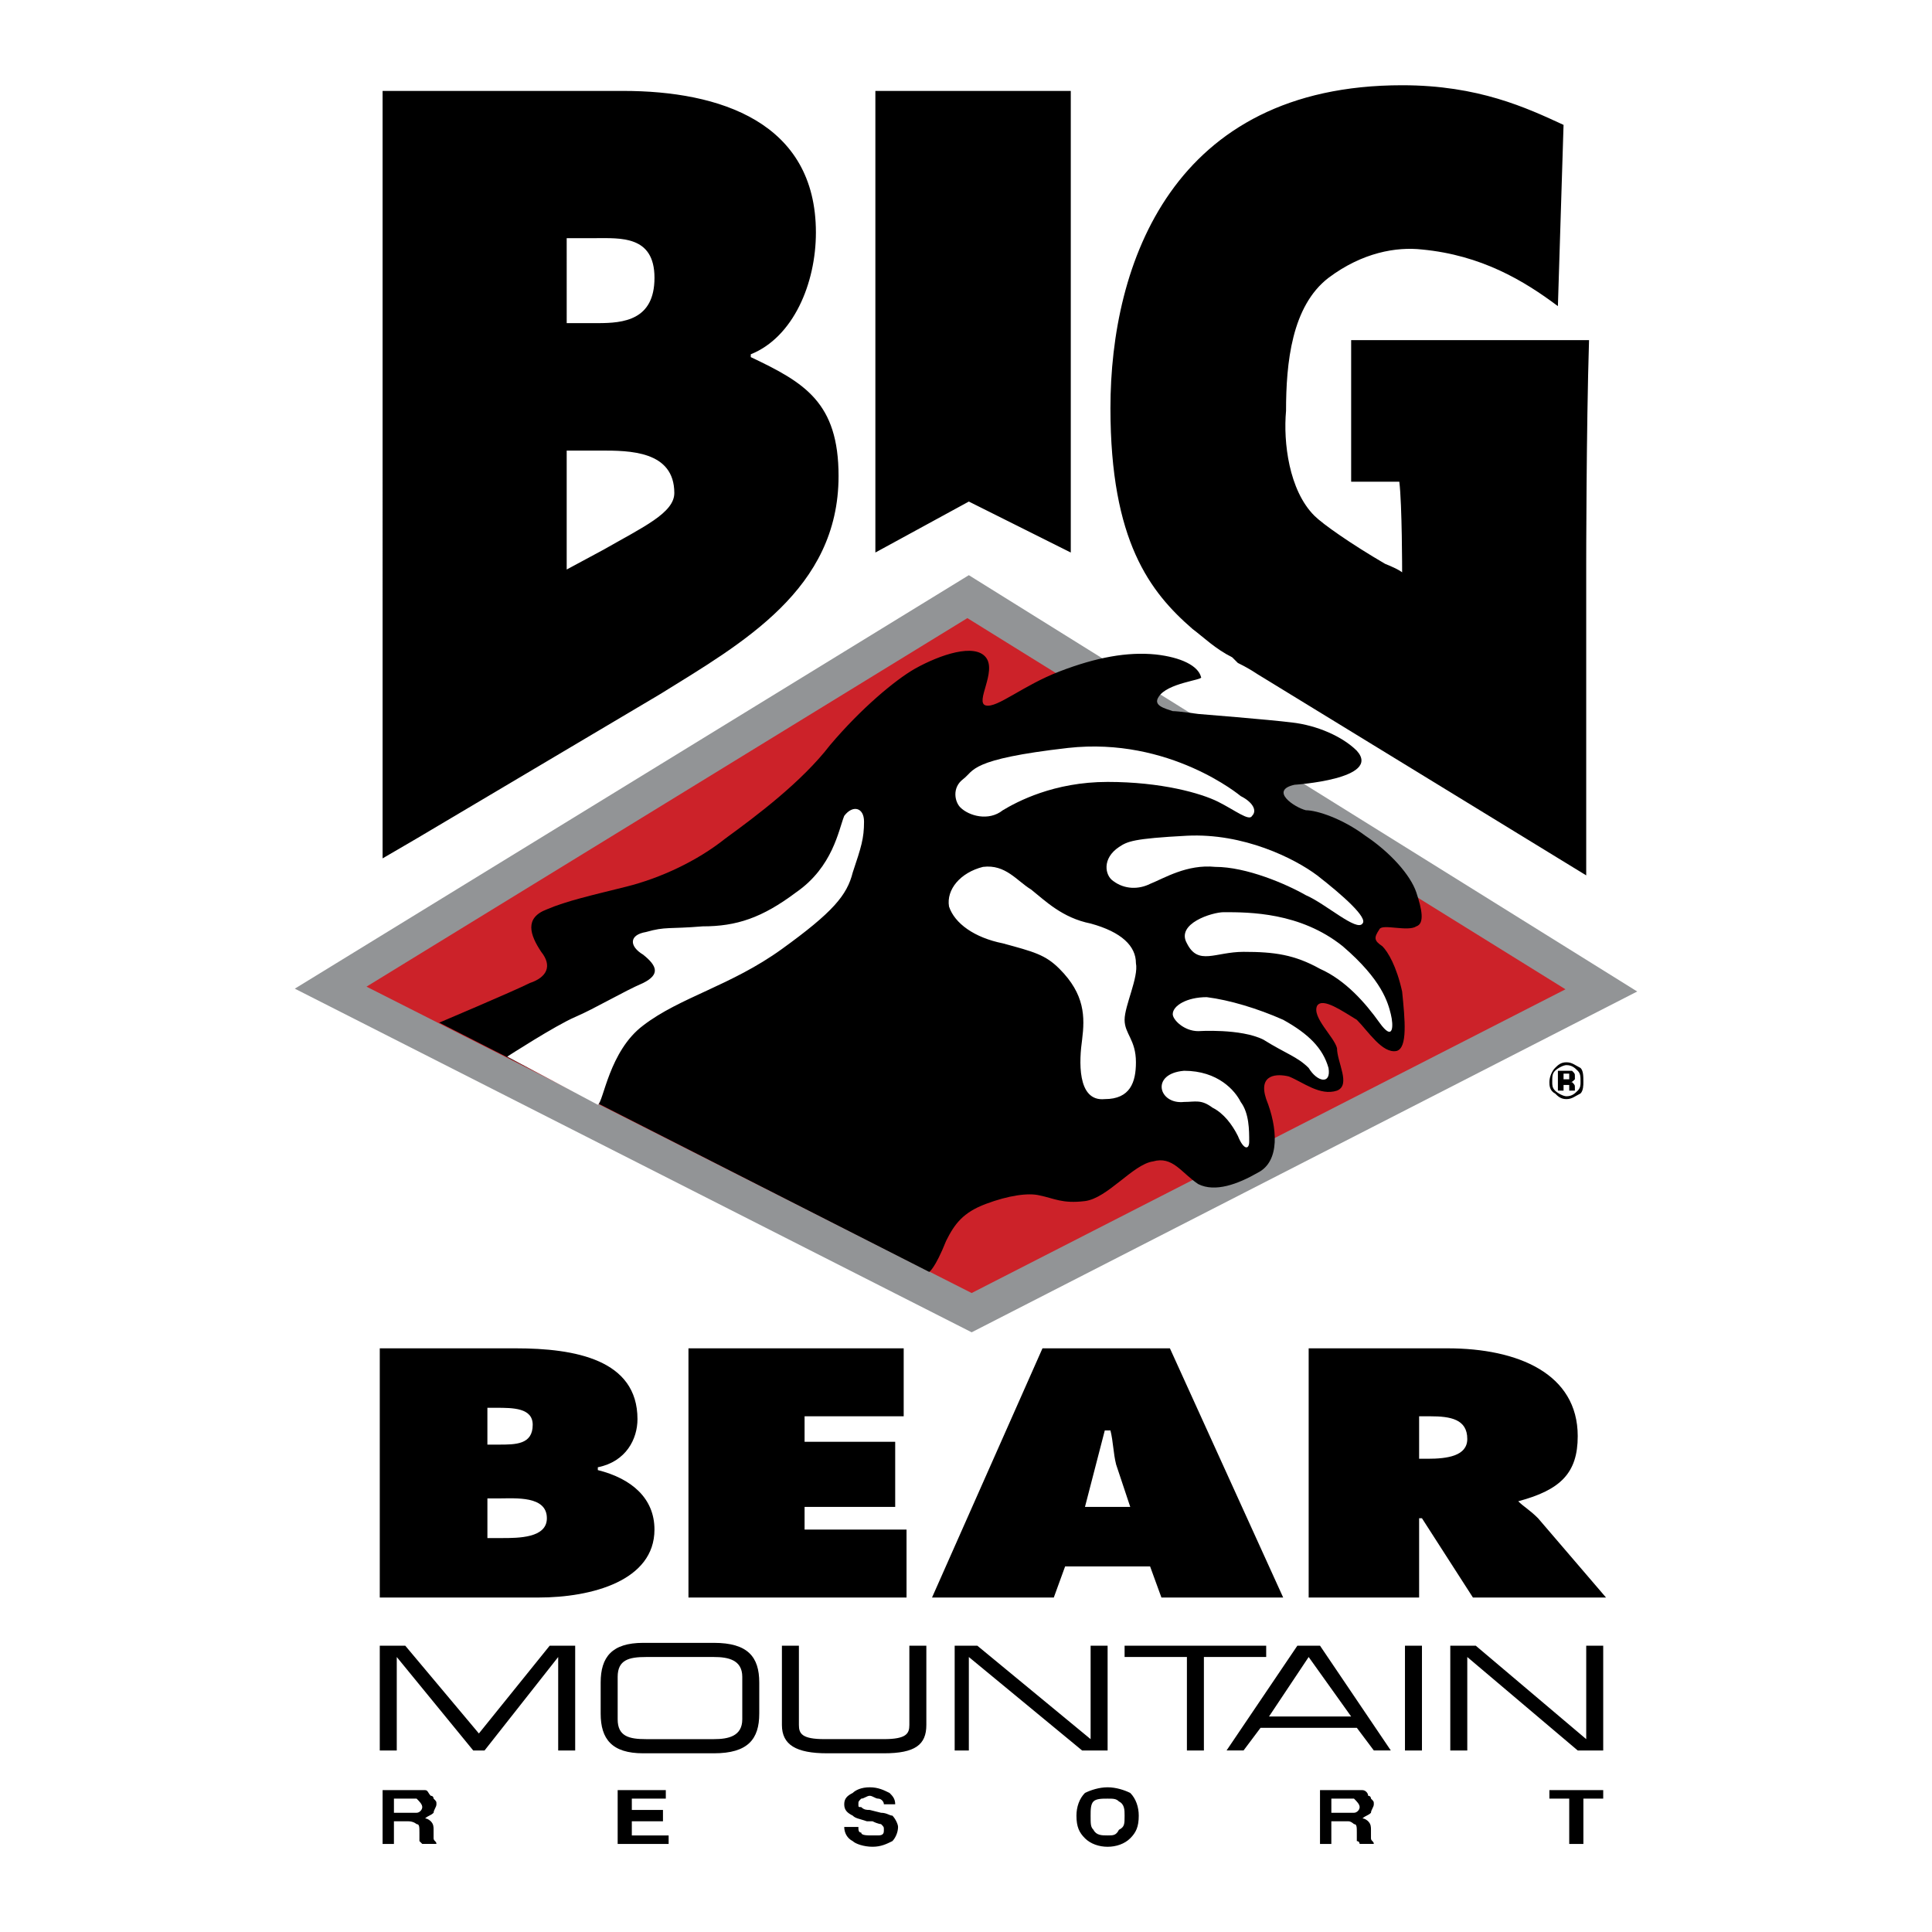 <svg xmlns="http://www.w3.org/2000/svg" width="2500" height="2500" viewBox="0 0 192.756 192.756"><g fill-rule="evenodd" clip-rule="evenodd"><path fill="#fff" d="M0 0h192.756v192.756H0V0z"/><path fill="#cc2229" d="M32.804 98.639l63.857-39.275 63.292 39.558-63.01 31.928-64.139-32.211z"/><path d="M36.567 98.438l59.948-36.769 59.674 37.033-59.248 30.303-60.374-30.567zm126.777.484L96.661 57.386 29.414 98.639l67.529 34.285 66.401-34.002z" fill="#929496"/><path d="M43.824 102.029s7.346-3.107 9.042-3.955c1.695-.566 2.26-1.696 1.13-3.109-1.13-1.695-1.695-3.391.565-4.238 1.978-.848 4.521-1.413 7.912-2.261 3.391-.847 7.063-2.543 9.889-4.803 3.108-2.261 7.628-5.651 10.455-9.325 3.108-3.673 6.499-6.499 8.476-7.628 2.543-1.413 5.935-2.543 7.063-1.13 1.131 1.413-1.129 4.521 0 4.803 1.131.283 3.674-1.978 7.348-3.391 3.672-1.413 6.781-1.978 9.605-1.695 2.543.283 4.238 1.13 4.521 2.261.283.282-3.391.565-4.238 1.978-.564.848.564 1.13 1.412 1.413.566 0 2.543.282 2.543.282s7.064.565 9.324.848c2.543.283 5.086 1.413 6.5 2.826 2.543 2.826-6.217 3.391-6.217 3.391-2.543.565 0 2.26 1.131 2.543 1.129 0 3.672.848 5.934 2.543 2.543 1.695 4.52 3.956 5.086 5.651.564 1.695.848 3.108 0 3.391-.848.565-3.391-.283-3.674.283-.564.847-.564 1.13.283 1.695.564.565 1.412 1.978 1.977 4.521.283 2.824.566 5.65-.564 5.934-1.412.281-2.826-1.979-3.955-3.109-1.414-.848-3.391-2.26-3.957-1.412-.564 1.131 1.695 3.107 1.979 4.238 0 1.412 1.412 3.674 0 4.238-1.695.564-3.391-.848-4.803-1.412-1.131-.283-3.109-.283-2.262 2.26 1.131 2.826 1.414 6.217-.848 7.346-1.977 1.131-4.238 1.979-5.934 1.131-1.695-1.131-2.543-2.826-4.52-2.26-1.979.281-4.521 3.672-6.781 3.955-2.262.283-3.109-.283-4.521-.564-1.131-.283-3.107 0-5.369.848-2.26.848-3.108 1.977-3.955 3.672-1.13 2.826-1.696 3.109-1.696 3.109l-48.881-24.868z"/><path d="M59.646 110.223c.565-.281 1.13-5.367 4.521-7.91 3.673-2.826 8.759-3.957 13.845-7.63s6.499-5.368 7.063-7.629c.848-2.543 1.13-3.39 1.13-5.086 0-1.413-1.13-1.695-1.978-.565-.565 1.413-1.13 5.086-4.803 7.629-3.391 2.543-5.934 3.391-9.324 3.391-3.391.283-3.673 0-5.651.565-1.695.282-1.695 1.413-.282 2.26 1.413 1.13 1.695 1.979 0 2.826-1.978.848-4.804 2.543-6.781 3.391-1.978.848-6.781 3.955-6.781 3.955l9.041 4.803zM105.703 96.66c2.543 2.543 2.543 4.805 2.26 7.064-.283 1.979-.564 6.217 2.26 5.934 2.543 0 3.109-1.695 3.109-3.674 0-2.26-1.131-2.824-1.131-4.238 0-1.412 1.412-4.238 1.131-5.65 0-1.695-1.414-3.108-4.521-3.956-2.826-.565-4.521-2.26-5.934-3.39-1.412-.848-2.543-2.543-4.803-2.261-2.261.565-3.674 2.261-3.391 3.956.564 1.695 2.543 3.107 5.368 3.673 3.109.847 4.238 1.13 5.652 2.542zM118.135 109.941c-2.543.281-3.391-2.826 0-3.109 3.391 0 5.086 1.979 5.65 3.109.848 1.129.848 2.824.848 3.955 0 .848-.564.848-1.129-.564-.566-1.131-1.414-2.262-2.543-2.826-1.131-.848-1.695-.565-2.826-.565zM119.547 102.877s4.238-.283 6.5.848c2.26 1.412 3.391 1.695 4.52 2.826.848 1.412 2.262 1.695 1.979 0-.564-1.979-1.979-3.391-4.521-4.805-2.543-1.129-5.367-1.977-7.629-2.26-1.977 0-3.391.848-3.391 1.695-.001.565 1.13 1.696 2.542 1.696zM122.09 91.009c2.543 0 7.629 0 11.867 3.391 3.957 3.391 4.521 5.65 4.805 6.781.281 1.131.281 2.826-1.131.848s-3.391-4.238-5.934-5.369c-2.543-1.412-4.521-1.695-7.629-1.695-2.826 0-4.521 1.413-5.65-.848-1.131-1.977 2.543-3.108 3.672-3.108z" fill="#fff"/><path d="M111.637 84.511c-1.695 1.13-1.414 2.826-.566 3.391 1.131.848 2.543.848 3.674.282 1.412-.565 3.674-1.978 6.498-1.695 3.109 0 7.064 1.695 9.043 2.826 1.977.848 5.086 3.673 5.65 2.825.564-.565-1.979-2.825-4.521-4.803-2.26-1.695-7.346-4.238-12.996-3.956-5.37.283-5.935.565-6.782 1.13zM123.785 79.425s-7.062-5.933-17.234-4.803c-9.89 1.13-9.324 2.26-10.455 3.108-1.13.848-.848 2.26-.283 2.825.848.848 2.826 1.413 4.238.283 1.414-.848 5.086-2.826 10.455-2.826s9.324 1.13 11.02 1.978 3.107 1.978 3.391 1.413c.563-.565-.001-1.413-1.132-1.978z" fill="#fff"/><path d="M157.41 106.832c.281.283.281.566.281 1.131 0 .283 0 .564-.281.848-.283.283-.566.564-1.131.564-.283 0-.848-.281-1.131-.564-.281-.283-.281-.564-.281-.848 0-.564 0-.848.281-1.131.283-.281.848-.564 1.131-.564.565 0 .848.283 1.131.564zm.281-.281c-.564-.283-.848-.566-1.412-.566s-.848.283-1.131.566c-.281.281-.564.848-.564 1.412 0 .283 0 .848.564 1.131.283.281.566.564 1.131.564s.848-.283 1.412-.564c.283-.283.283-.848.283-1.131.001-.565.001-1.131-.283-1.412zm-1.129 1.129h-.566v-.564h.566V107.68zm-.566.566h.566V108.81h.564v-.283c0-.281 0-.281-.283-.564h-.281c.281 0 .281 0 .564-.283v-.281c0-.283 0-.283-.283-.566h-.281-1.13v1.979h.564v-.566zM87.336 9.07h19.496v46.055L96.661 50.04l-9.325 5.085V9.07zM158.539 33.934h-23.734v14.128h4.805c.281 2.26.281 9.042.281 9.042s-.281-.283-1.695-.848c-3.391-1.978-6.215-3.956-7.062-4.803-2.543-2.543-3.109-7.347-2.826-10.455 0-4.803.564-10.455 4.238-13.28 3.391-2.543 6.781-3.108 9.324-2.826 5.934.565 10.172 3.108 13.562 5.651l.564-18.083c-3.672-1.695-8.477-3.956-16.105-3.956-22.887 0-29.102 17.801-29.102 32.211 0 13.28 3.955 18.366 8.193 22.039 1.131.848 2.26 1.978 3.955 2.826l.566.565c.564.283 1.129.565 1.977 1.13l32.777 20.061V56.256c.001 0 .001-13.28.282-22.322zM37.89 134.523h13.562c5.934 0 12.149 1.129 12.149 7.062 0 1.979-1.13 4.238-3.956 4.805v.281c3.391.848 5.651 2.826 5.651 5.934 0 5.086-6.216 6.781-11.584 6.781H37.89v-24.863zm11.867 9.606c1.695 0 3.391 0 3.391-1.977 0-1.697-1.978-1.697-3.673-1.697h-.848v3.674h1.13zm-1.13 9.324h1.413c1.696 0 4.521 0 4.521-1.977 0-2.262-3.108-1.979-4.803-1.979h-1.13v3.956h-.001zM68.688 134.523h21.474v6.782h-9.889v2.543h9.041v6.498h-9.041v2.259h10.172v6.782H68.688v-24.864zM105.137 159.387H92.988l11.02-24.863h12.715l11.301 24.863h-12.148l-1.131-3.107h-8.477l-1.131 3.107zm7.629-9.041l-1.412-4.238c-.283-1.131-.283-2.26-.564-3.391h-.566l-1.977 7.629h4.519zM130.566 134.523h13.846c7.064 0 12.998 2.543 12.998 8.758 0 3.674-1.695 5.369-5.934 6.5.564.564 1.129.846 1.977 1.695l6.781 7.91h-13.279l-5.086-7.91h-.283v7.91h-11.02v-24.863zm11.02 11.018h.848c1.979 0 3.957-.281 3.957-1.977 0-1.979-1.695-2.26-3.674-2.26h-1.131v4.237zM37.89 164.191h2.543l7.346 8.758 7.064-8.758h2.543v10.454h-1.695v-9.325l-7.347 9.325h-1.13l-7.629-9.325v9.325H37.89v-10.454zM59.929 167.863c0-2.543 1.13-3.955 4.238-3.955h7.063c3.391 0 4.521 1.412 4.521 3.955v3.107c0 2.543-1.13 3.957-4.521 3.957h-7.063c-3.108 0-4.238-1.414-4.238-3.957v-3.107zm14.128-.564c0-1.695-1.413-1.979-2.826-1.979H64.45c-1.695 0-2.825.283-2.825 1.979v4.238c0 1.695 1.13 1.977 2.825 1.977h6.781c1.413 0 2.826-.281 2.826-1.977v-4.238zM78.012 164.191h1.695v7.91c0 .848.282 1.412 2.543 1.412h5.934c2.261 0 2.543-.564 2.543-1.412v-7.91h1.695v7.91c0 1.979-1.13 2.826-4.238 2.826h-5.651c-3.107 0-4.521-.848-4.521-2.826v-7.91zM95.248 164.191h2.26l11.303 9.323v-9.323h1.695v10.454h-2.543l-11.302-9.325v9.325h-1.413v-10.454zM118.418 165.32h-6.217v-1.129h14.127v1.129h-6.215v9.325h-1.695v-9.325zM129.438 164.191h2.26l7.064 10.453h-1.695l-1.695-2.26h-9.607l-1.695 2.26h-1.695l7.063-10.453zm1.128 1.129l-3.955 5.934h8.193l-4.238-5.934zM140.174 164.191h1.695v10.454h-1.695v-10.454zM144.695 164.191h2.543l11.02 9.323v-9.323h1.695v10.454h-2.543l-11.019-9.325v9.325h-1.696v-10.454zM41.563 179.449c.283.281.565.564.565.846 0 .283-.283.566-.565.566h-2.26v-1.412h2.26zm-3.391-.847v5.367h1.13v-2.26h1.413c.565 0 .848.283.848.283.283 0 .283.281.283.846v.849l.283.281h1.413c0-.281-.283-.281-.283-.564v-.847c0-.283 0-.564-.282-.848 0 0-.283-.283-.565-.283.283-.281.565-.281.848-.564 0-.283.283-.566.283-.848 0-.283 0-.283-.283-.564 0 0 0-.283-.282-.283-.283-.283-.283-.564-.565-.564h-4.241v-.001zM66.428 178.602v.847h-3.391v1.129h3.108v1.131h-3.108v1.412h3.673v.848h-5.085v-5.367h4.803zM84.229 182.273h1.413c0 .283 0 .564.283.564 0 .283.565.283 1.13.283h.564c.565 0 .565-.283.565-.564 0-.283 0-.283-.282-.564 0 0-.283 0-.848-.283h-.565c-.848-.283-1.13-.283-1.413-.564-.564-.283-.847-.566-.847-1.131s.283-.848.847-1.131c.283-.281.848-.564 1.696-.564.847 0 1.413.283 1.978.564.283.283.565.566.565 1.131h-1.13c0-.283-.282-.564-.565-.564-.282 0-.564-.283-.847-.283s-.565.283-.848.283c-.283.281-.283.281-.283.564 0 .281 0 .281.283.281.282.283.565.283.848.283l1.13.283c.565 0 .847.283 1.13.283.283.281.565.848.565 1.129 0 .564-.283 1.131-.565 1.414-.565.281-1.13.564-1.978.564-.848 0-1.695-.283-1.979-.564-.565-.283-.847-.849-.847-1.414zM109.094 182.557c-.283-.283-.283-.564-.283-1.412 0-.566 0-1.131.283-1.414.281-.281.848-.281 1.412-.281s.848 0 1.131.281c.564.283.564.848.564 1.414 0 .848 0 1.129-.564 1.412-.283.564-.566.564-1.131.564s-1.131 0-1.412-.564zm3.672-3.674c-.564-.281-1.412-.564-2.26-.564s-1.695.283-2.26.564c-.566.566-.848 1.412-.848 2.262 0 1.129.281 1.693.848 2.26.564.564 1.412.848 2.26.848s1.695-.283 2.26-.848c.566-.566.848-1.131.848-2.26-.001-.85-.282-1.696-.848-2.262zM135.088 179.449c.283.281.564.564.564.846 0 .283-.281.566-.564.566h-2.259v-1.412h2.259zm-3.391-.847v5.367h1.131v-2.26h1.695c.281 0 .564.283.564.283.283 0 .283.281.283.846v.849c.281 0 .281.281.281.281h1.414c0-.281-.283-.281-.283-.564v-.847c0-.283 0-.564-.283-.848 0 0-.281-.283-.564-.283.283-.281.564-.281.848-.564 0-.283.283-.566.283-.848 0-.283 0-.283-.283-.564 0 0 0-.283-.283-.283 0-.283-.281-.564-.564-.564h-4.239v-.001zM154.584 178.602h5.369v.847h-1.978v4.52h-1.413v-4.52h-1.978v-.847zM74.904 35.629v-.282c4.238-1.695 6.499-7.065 6.499-12.15 0-11.02-9.606-14.125-19.213-14.126l-20.627.001-3.392-.001.001 76.569 3.39-1.977 24.301-14.41c8.195-5.086 17.8-10.455 17.8-21.758 0-7.345-3.392-9.323-8.759-11.866zM56.539 23.761h2.826c2.543.001 5.933-.281 5.933 3.957s-3.108 4.521-5.651 4.521H56.54l-.001-8.478zm3.675 31.082l-3.675 1.978V44.954h3.392c2.824 0 7.345-.001 7.346 4.238-.002 1.978-3.11 3.391-7.063 5.651z"/></g></svg>